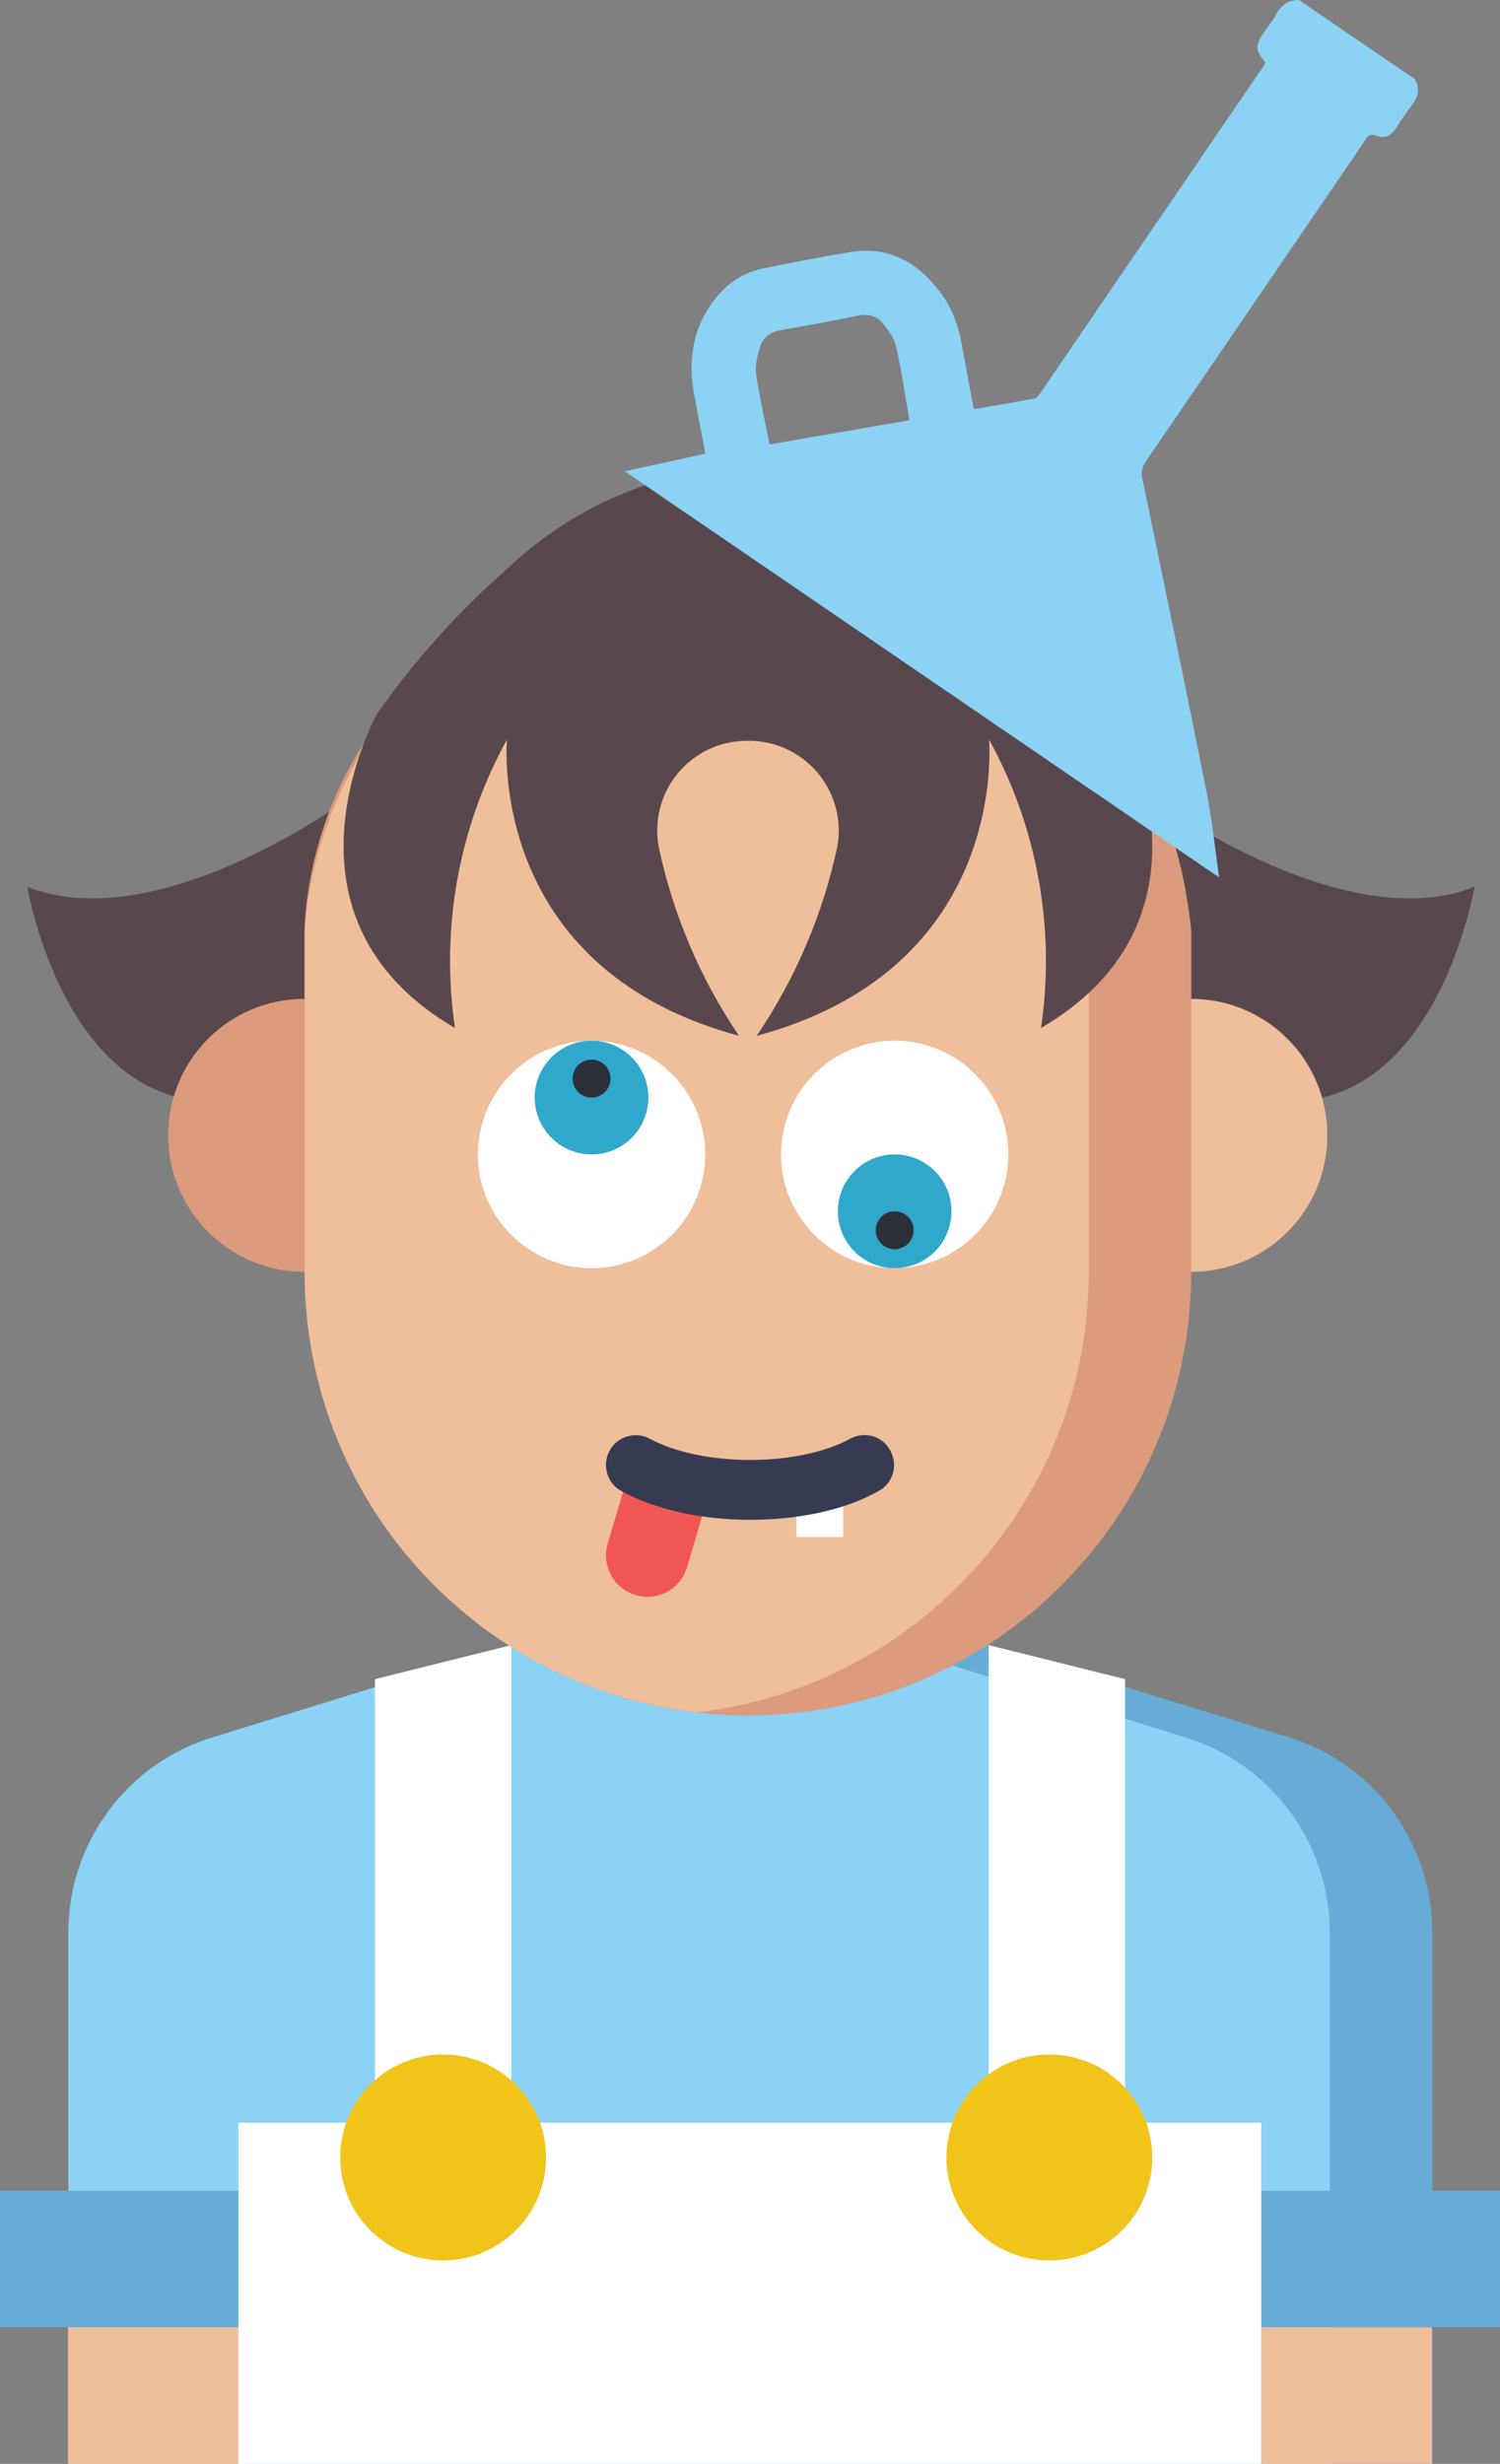 <?xml version="1.0" encoding="utf-8"?>
<!-- Generator: Adobe Illustrator 16.0.0, SVG Export Plug-In . SVG Version: 6.00 Build 0)  -->
<!DOCTYPE svg PUBLIC "-//W3C//DTD SVG 1.1//EN" "http://www.w3.org/Graphics/SVG/1.1/DTD/svg11.dtd">
<svg version="1.1" id="Capa_1" xmlns="http://www.w3.org/2000/svg" xmlns:xlink="http://www.w3.org/1999/xlink" x="0px" y="0px"
	 width="436.486px" height="716.499px" viewBox="216.733 -121.218 436.486 716.499"
	 enable-background="new 216.733 -121.218 436.486 716.499" xml:space="preserve">
<rect x="216.733" y="-121.218" width="436.486" height="716.499" fill="#808080" stroke="none"/>
<g>
	<path fill="#59474E" d="M325.18,105.64c-2.096,4.368-3.757,16.256-4.735,21c0,0,14.801,70.227,9,83.559
		c-4.43,10.162-52.335-21.114-60.574-12.377c-0.044,0.044-0.044,0.114-0.062,0.175l-0.437-0.175
		c-34.947-8.737-43.684-61.159-43.684-61.159C260.422,150.992,313.385,115.775,325.18,105.64z"/>
	<path fill="#59474E" d="M645.793,136.663c0,0-8.737,52.422-43.685,61.159l-0.436,0.175c-0.019-0.061-0.019-0.131-0.063-0.175
		c-8.238-8.737-56.145,22.539-60.574,12.377c-5.801-13.332,9-83.559,9-83.559c-0.979-4.744-2.639-16.632-4.734-21
		C557.097,115.775,610.059,150.992,645.793,136.663z"/>
	<path fill="#66ACD7" d="M365.528,357.189l-86.896,26.799c-25.1,7.699-41.999,30.799-41.999,56.797v154.496H633.52V440.785
		c0-26.199-17-49.197-42-56.896l-86.896-26.699"/>
	<path fill="#8BD2F5" d="M561.622,383.988l-86.896-26.799H365.528l-86.896,26.799c-25.1,7.699-41.999,30.799-41.999,56.797v154.496
		h367.089V440.785C603.62,414.687,586.622,391.687,561.622,383.988z"/>
	<path fill="#66ACD7" d="M583.821,515.882h69.398v39.699h-69.398V515.882L583.821,515.882z"/>
	<path fill="#66ACD7" d="M216.733,515.882h69.398v39.699h-69.398V515.882z"/>
	<path fill="#EFBE9A" d="M583.821,555.582h49.598v39.699h-49.598V555.582z"/>
	<path fill="#EFBE9A" d="M236.533,555.582h49.599v39.699h-49.599V555.582z"/>
	<path fill="#FFFFFF" d="M286.131,496.083h297.59v99.197h-297.59V496.083z"/>
	<path fill="#FFFFFF" d="M544.122,367.087l-39.697-9.898v178.594h39.697V367.087z"/>
	<path fill="#FFFFFF" d="M325.83,367.087l39.698-9.898v178.594H325.83V367.087z"/>
	<path fill="#EFBE9A" d="M543.471,248.647h19.801c21.998,0,39.697-17.699,39.697-39.699c0-21.999-17.699-39.699-39.697-39.699
		h-19.801"/>
	<path fill="#DB9B7C" d="M305.379,149.45v99.197c0,71.199,57.798,128.998,128.996,128.998c71.197,0,128.996-57.799,128.996-128.998
		V149.45C552.512,40.245,434.276,43.655,434.276,43.655C304.319,45.655,305.379,149.45,305.379,149.45"/>
	<path fill="#DB9B7C" d="M325.18,248.647h-19.8c-21.899,0-39.698-17.699-39.698-39.699c0-21.999,17.698-39.699,39.698-39.699h19.8"
		/>
	<path fill="#EFBE9A" d="M434.276,43.655c-125.957,0-128.896,105.795-128.896,105.795v99.197
		c0,66.298,49.798,120.697,114.096,128.095c64.199-7.398,114.098-61.896,114.098-128.095V149.45
		C528.917,49.245,434.276,43.655,434.276,43.655z"/>
	<g>
		<circle fill="#FFFFFF" cx="388.872" cy="214.494" r="33.076"/>
		<circle fill="#2FA8CC" cx="388.872" cy="197.955" r="16.537"/>
		<circle fill="#2C2F38" cx="388.872" cy="192.443" r="5.513"/>
		<circle fill="#FFFFFF" cx="477.074" cy="214.494" r="33.076"/>
		<circle fill="#2FA8CC" cx="477.074" cy="231.031" r="16.538"/>
		<circle fill="#2C2F38" cx="477.074" cy="236.543" r="5.513"/>
	</g>
	<path fill="#F05754" d="M399.266,308.419l23.099,6.837l0,0l-5.698,19.249c-1.888,6.378-8.588,10.018-14.967,8.13l0,0
		c-6.379-1.889-10.019-8.589-8.131-14.967L399.266,308.419L399.266,308.419z"/>
	<rect x="448.445" y="311.473" fill="#FFFFFF" width="13.667" height="14.304"/>
	<path fill="#363B51" d="M435.075,320.745c-14.199,0-27.398-2.898-37.398-8.299c-4.299-2.201-5.799-7.602-3.6-11.701
		c2.199-4.3,7.6-5.8,11.699-3.599c7.4,3.999,18,6.2,29.199,6.2c11.201,0,21.902-2.201,29.201-6.2
		c4.301-2.301,9.5-0.701,11.699,3.599c2.199,4.302,0.699,9.5-3.602,11.701C462.674,317.844,449.276,320.745,435.075,320.745z"/>
	<path fill="#59474E" d="M519.666,177.728c4.256-28.859-1.057-58.32-15.113-83.876c0.523,8.039,1.833,67.45-67.626,86.146
		c11.244-16.592,19.195-35.192,23.416-54.781c2.682-14.189-6.64-27.872-20.838-30.562c-1.626-0.306-3.287-0.463-4.938-0.454h-0.35
		c-14.415-0.07-26.166,11.559-26.236,25.975c-0.009,1.687,0.148,3.382,0.463,5.042c4.167,19.597,12.091,38.198,23.329,54.781
		c-69.372-18.697-68.062-78.109-67.537-86.146c-14.058,25.556-19.37,55.017-15.114,83.876
		c-50.326-29.356-28.482-80.031-22.804-91.214c11.034-15.691,23.913-30.003,38.355-42.637c18.879-17.885,43.57-28.369,69.544-29.531
		c40.278,0,77.673,30.055,108.689,73.129c0.087,0.087,0.087,0.087,0.087,0.175C549.373,100.842,568.417,149.245,519.666,177.728z"/>
	<path fill-rule="evenodd" clip-rule="evenodd" fill="#8BD2F5" d="M628.492-98.159c1.418,2.584,1.087,4.912-0.732,7.249
		c-1.774,2.278-3.298,4.751-4.928,7.143c-1.37,2.01-3.344,2.969-5.554,2.039c-1.846-0.777-2.463,0.051-3.308,1.295
		c-6.926,10.188-13.885,20.355-20.833,30.528c-14.265,20.886-28.515,41.783-42.823,62.639c-1.128,1.644-1.6,3.129-1.178,5.164
		c6.308,30.418,12.644,60.832,18.714,91.298c1.69,8.49,2.537,17.146,3.632,24.75c-56.84-38.82-115.013-78.55-172.943-118.115
		c7.613-1.664,15.389-3.363,23.467-5.128c-1.09-5.712-2.278-11.639-3.341-17.587c-1.791-10.018-0.221-19.326,6.2-27.487
		c3.643-4.631,8.348-7.699,14.17-8.837c8.426-1.648,16.839-3.407,25.318-4.733c11.006-1.723,19.395,2.987,25.878,11.555
		c3.258,4.306,5.224,9.23,6.205,14.546c1.183,6.413,2.386,12.823,3.65,19.61c6.059-1.047,11.907-2.024,17.734-3.12
		c0.595-0.112,1.16-0.872,1.559-1.455c21.652-31.664,43.283-63.342,64.913-95.022c0.258-0.378,0.46-0.793,0.667-1.153
		c-3.029-3.738-3.063-4.924-0.329-8.944c1.208-1.775,2.548-3.474,3.602-5.335c1.461-2.583,3.521-3.968,6.496-3.959
		C605.983-113.532,617.237-105.846,628.492-98.159z M440.66,8.007c13.603-2.339,27.237-4.683,40.709-7
		c-1.289-7.391-2.329-14.575-3.9-21.64c-0.514-2.312-2.203-4.479-3.728-6.418c-1.79-2.277-4.302-2.986-7.269-2.391
		c-7.581,1.522-15.182,2.951-22.796,4.297c-2.879,0.509-4.918,2.079-5.728,4.699c-0.782,2.526-1.542,5.347-1.185,7.881
		C437.722-5.758,439.282,0.964,440.66,8.007z"/>
	<circle fill="#F0C419" cx="345.679" cy="506.18" r="29.945"/>
	<circle fill="#F0C419" cx="522.09" cy="506.18" r="29.945"/>
</g>
</svg>
